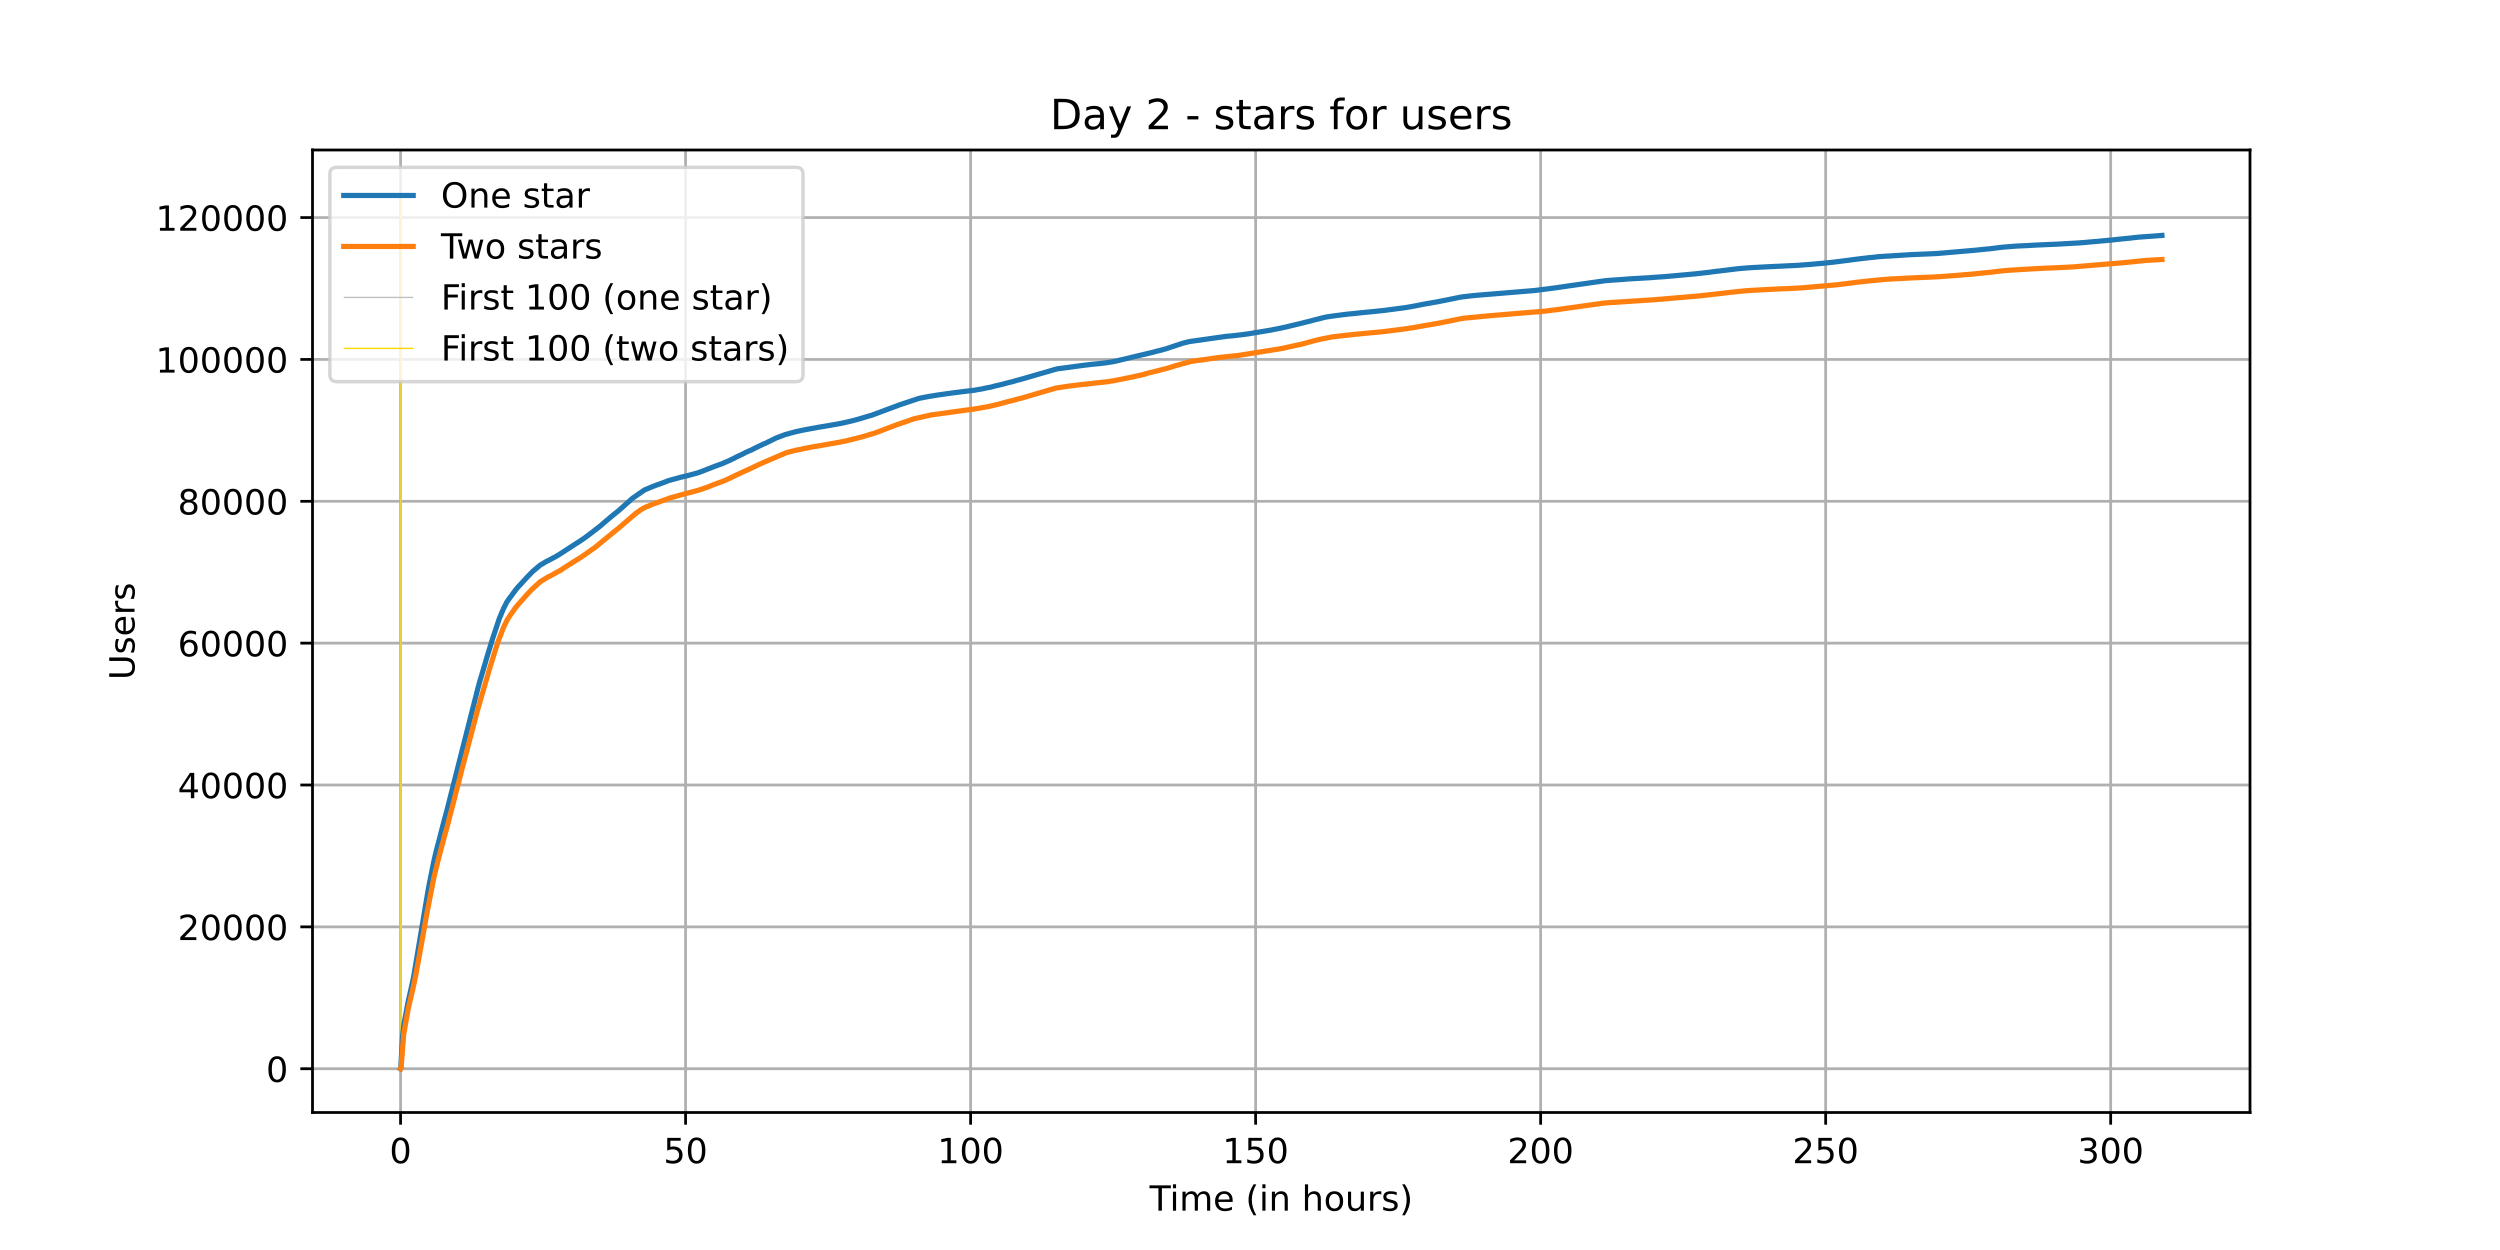 <?xml version="1.0" encoding="utf-8" standalone="no"?>
<!DOCTYPE svg PUBLIC "-//W3C//DTD SVG 1.1//EN"
  "http://www.w3.org/Graphics/SVG/1.1/DTD/svg11.dtd">
<!-- Created with matplotlib (https://matplotlib.org/) -->
<svg height="360pt" version="1.1" viewBox="0 0 720 360" width="720pt" xmlns="http://www.w3.org/2000/svg" xmlns:xlink="http://www.w3.org/1999/xlink">
 <defs>
  <style type="text/css">*{stroke-linecap:butt;stroke-linejoin:round;}</style>
 </defs>
 <g id="figure_1">
  <g id="patch_1">
   <path d="M 0 360 
L 720 360 
L 720 0 
L 0 0 
z
" style="fill:#ffffff;"/>
  </g>
  <g id="axes_1">
   <g id="patch_2">
    <path d="M 90 320.4 
L 648 320.4 
L 648 43.2 
L 90 43.2 
z
" style="fill:#ffffff;"/>
   </g>
   <g id="matplotlib.axis_1">
    <g id="xtick_1">
     <g id="line2d_1">
      <path clip-path="url(#pc61072c0bd)" d="M 115.364 320.4 
L 115.364 43.2 
" style="fill:none;stroke:#b0b0b0;stroke-linecap:square;stroke-width:0.8;"/>
     </g>
     <g id="line2d_2">
      <defs>
       <path d="M 0 0 
L 0 3.5 
" id="md05cdbd4e0" style="stroke:#000000;stroke-width:0.8;"/>
      </defs>
      <g>
       <use style="stroke:#000000;stroke-width:0.8;" x="115.364" xlink:href="#md05cdbd4e0" y="320.4"/>
      </g>
     </g>
     <g id="text_1">
      <!-- 0 -->
      <g transform="translate(112.182 334.998)scale(0.1 -0.1)">
       <defs>
        <path d="M 31.781 66.406 
Q 24.172 66.406 20.328 58.906 
Q 16.5 51.422 16.5 36.375 
Q 16.5 21.391 20.328 13.891 
Q 24.172 6.391 31.781 6.391 
Q 39.453 6.391 43.281 13.891 
Q 47.125 21.391 47.125 36.375 
Q 47.125 51.422 43.281 58.906 
Q 39.453 66.406 31.781 66.406 
z
M 31.781 74.219 
Q 44.047 74.219 50.516 64.516 
Q 56.984 54.828 56.984 36.375 
Q 56.984 17.969 50.516 8.266 
Q 44.047 -1.422 31.781 -1.422 
Q 19.531 -1.422 13.062 8.266 
Q 6.594 17.969 6.594 36.375 
Q 6.594 54.828 13.062 64.516 
Q 19.531 74.219 31.781 74.219 
z
" id="DejaVuSans-48"/>
       </defs>
       <use xlink:href="#DejaVuSans-48"/>
      </g>
     </g>
    </g>
    <g id="xtick_2">
     <g id="line2d_3">
      <path clip-path="url(#pc61072c0bd)" d="M 197.449 320.4 
L 197.449 43.2 
" style="fill:none;stroke:#b0b0b0;stroke-linecap:square;stroke-width:0.8;"/>
     </g>
     <g id="line2d_4">
      <g>
       <use style="stroke:#000000;stroke-width:0.8;" x="197.449" xlink:href="#md05cdbd4e0" y="320.4"/>
      </g>
     </g>
     <g id="text_2">
      <!-- 50 -->
      <g transform="translate(191.086 334.998)scale(0.1 -0.1)">
       <defs>
        <path d="M 10.797 72.906 
L 49.516 72.906 
L 49.516 64.594 
L 19.828 64.594 
L 19.828 46.734 
Q 21.969 47.469 24.109 47.828 
Q 26.266 48.188 28.422 48.188 
Q 40.625 48.188 47.75 41.5 
Q 54.891 34.812 54.891 23.391 
Q 54.891 11.625 47.562 5.094 
Q 40.234 -1.422 26.906 -1.422 
Q 22.312 -1.422 17.547 -0.641 
Q 12.797 0.141 7.719 1.703 
L 7.719 11.625 
Q 12.109 9.234 16.797 8.062 
Q 21.484 6.891 26.703 6.891 
Q 35.156 6.891 40.078 11.328 
Q 45.016 15.766 45.016 23.391 
Q 45.016 31 40.078 35.438 
Q 35.156 39.891 26.703 39.891 
Q 22.75 39.891 18.812 39.016 
Q 14.891 38.141 10.797 36.281 
z
" id="DejaVuSans-53"/>
       </defs>
       <use xlink:href="#DejaVuSans-53"/>
       <use x="63.623" xlink:href="#DejaVuSans-48"/>
      </g>
     </g>
    </g>
    <g id="xtick_3">
     <g id="line2d_5">
      <path clip-path="url(#pc61072c0bd)" d="M 279.534 320.4 
L 279.534 43.2 
" style="fill:none;stroke:#b0b0b0;stroke-linecap:square;stroke-width:0.8;"/>
     </g>
     <g id="line2d_6">
      <g>
       <use style="stroke:#000000;stroke-width:0.8;" x="279.534" xlink:href="#md05cdbd4e0" y="320.4"/>
      </g>
     </g>
     <g id="text_3">
      <!-- 100 -->
      <g transform="translate(269.99 334.998)scale(0.1 -0.1)">
       <defs>
        <path d="M 12.406 8.297 
L 28.516 8.297 
L 28.516 63.922 
L 10.984 60.406 
L 10.984 69.391 
L 28.422 72.906 
L 38.281 72.906 
L 38.281 8.297 
L 54.391 8.297 
L 54.391 0 
L 12.406 0 
z
" id="DejaVuSans-49"/>
       </defs>
       <use xlink:href="#DejaVuSans-49"/>
       <use x="63.623" xlink:href="#DejaVuSans-48"/>
       <use x="127.246" xlink:href="#DejaVuSans-48"/>
      </g>
     </g>
    </g>
    <g id="xtick_4">
     <g id="line2d_7">
      <path clip-path="url(#pc61072c0bd)" d="M 361.619 320.4 
L 361.619 43.2 
" style="fill:none;stroke:#b0b0b0;stroke-linecap:square;stroke-width:0.8;"/>
     </g>
     <g id="line2d_8">
      <g>
       <use style="stroke:#000000;stroke-width:0.8;" x="361.619" xlink:href="#md05cdbd4e0" y="320.4"/>
      </g>
     </g>
     <g id="text_4">
      <!-- 150 -->
      <g transform="translate(352.076 334.998)scale(0.1 -0.1)">
       <use xlink:href="#DejaVuSans-49"/>
       <use x="63.623" xlink:href="#DejaVuSans-53"/>
       <use x="127.246" xlink:href="#DejaVuSans-48"/>
      </g>
     </g>
    </g>
    <g id="xtick_5">
     <g id="line2d_9">
      <path clip-path="url(#pc61072c0bd)" d="M 443.705 320.4 
L 443.705 43.2 
" style="fill:none;stroke:#b0b0b0;stroke-linecap:square;stroke-width:0.8;"/>
     </g>
     <g id="line2d_10">
      <g>
       <use style="stroke:#000000;stroke-width:0.8;" x="443.705" xlink:href="#md05cdbd4e0" y="320.4"/>
      </g>
     </g>
     <g id="text_5">
      <!-- 200 -->
      <g transform="translate(434.161 334.998)scale(0.1 -0.1)">
       <defs>
        <path d="M 19.188 8.297 
L 53.609 8.297 
L 53.609 0 
L 7.328 0 
L 7.328 8.297 
Q 12.938 14.109 22.625 23.891 
Q 32.328 33.688 34.812 36.531 
Q 39.547 41.844 41.422 45.531 
Q 43.312 49.219 43.312 52.781 
Q 43.312 58.594 39.234 62.25 
Q 35.156 65.922 28.609 65.922 
Q 23.969 65.922 18.812 64.312 
Q 13.672 62.703 7.812 59.422 
L 7.812 69.391 
Q 13.766 71.781 18.938 73 
Q 24.125 74.219 28.422 74.219 
Q 39.75 74.219 46.484 68.547 
Q 53.219 62.891 53.219 53.422 
Q 53.219 48.922 51.531 44.891 
Q 49.859 40.875 45.406 35.406 
Q 44.188 33.984 37.641 27.219 
Q 31.109 20.453 19.188 8.297 
z
" id="DejaVuSans-50"/>
       </defs>
       <use xlink:href="#DejaVuSans-50"/>
       <use x="63.623" xlink:href="#DejaVuSans-48"/>
       <use x="127.246" xlink:href="#DejaVuSans-48"/>
      </g>
     </g>
    </g>
    <g id="xtick_6">
     <g id="line2d_11">
      <path clip-path="url(#pc61072c0bd)" d="M 525.79 320.4 
L 525.79 43.2 
" style="fill:none;stroke:#b0b0b0;stroke-linecap:square;stroke-width:0.8;"/>
     </g>
     <g id="line2d_12">
      <g>
       <use style="stroke:#000000;stroke-width:0.8;" x="525.79" xlink:href="#md05cdbd4e0" y="320.4"/>
      </g>
     </g>
     <g id="text_6">
      <!-- 250 -->
      <g transform="translate(516.246 334.998)scale(0.1 -0.1)">
       <use xlink:href="#DejaVuSans-50"/>
       <use x="63.623" xlink:href="#DejaVuSans-53"/>
       <use x="127.246" xlink:href="#DejaVuSans-48"/>
      </g>
     </g>
    </g>
    <g id="xtick_7">
     <g id="line2d_13">
      <path clip-path="url(#pc61072c0bd)" d="M 607.875 320.4 
L 607.875 43.2 
" style="fill:none;stroke:#b0b0b0;stroke-linecap:square;stroke-width:0.8;"/>
     </g>
     <g id="line2d_14">
      <g>
       <use style="stroke:#000000;stroke-width:0.8;" x="607.875" xlink:href="#md05cdbd4e0" y="320.4"/>
      </g>
     </g>
     <g id="text_7">
      <!-- 300 -->
      <g transform="translate(598.331 334.998)scale(0.1 -0.1)">
       <defs>
        <path d="M 40.578 39.312 
Q 47.656 37.797 51.625 33 
Q 55.609 28.219 55.609 21.188 
Q 55.609 10.406 48.188 4.484 
Q 40.766 -1.422 27.094 -1.422 
Q 22.516 -1.422 17.656 -0.516 
Q 12.797 0.391 7.625 2.203 
L 7.625 11.719 
Q 11.719 9.328 16.594 8.109 
Q 21.484 6.891 26.812 6.891 
Q 36.078 6.891 40.938 10.547 
Q 45.797 14.203 45.797 21.188 
Q 45.797 27.641 41.281 31.266 
Q 36.766 34.906 28.719 34.906 
L 20.219 34.906 
L 20.219 43.016 
L 29.109 43.016 
Q 36.375 43.016 40.234 45.922 
Q 44.094 48.828 44.094 54.297 
Q 44.094 59.906 40.109 62.906 
Q 36.141 65.922 28.719 65.922 
Q 24.656 65.922 20.016 65.031 
Q 15.375 64.156 9.812 62.312 
L 9.812 71.094 
Q 15.438 72.656 20.344 73.438 
Q 25.25 74.219 29.594 74.219 
Q 40.828 74.219 47.359 69.109 
Q 53.906 64.016 53.906 55.328 
Q 53.906 49.266 50.438 45.094 
Q 46.969 40.922 40.578 39.312 
z
" id="DejaVuSans-51"/>
       </defs>
       <use xlink:href="#DejaVuSans-51"/>
       <use x="63.623" xlink:href="#DejaVuSans-48"/>
       <use x="127.246" xlink:href="#DejaVuSans-48"/>
      </g>
     </g>
    </g>
    <g id="text_8">
     <!-- Time (in hours) -->
     <g transform="translate(331.072 348.677)scale(0.1 -0.1)">
      <defs>
       <path d="M -0.297 72.906 
L 61.375 72.906 
L 61.375 64.594 
L 35.5 64.594 
L 35.5 0 
L 25.594 0 
L 25.594 64.594 
L -0.297 64.594 
z
" id="DejaVuSans-84"/>
       <path d="M 9.422 54.688 
L 18.406 54.688 
L 18.406 0 
L 9.422 0 
z
M 9.422 75.984 
L 18.406 75.984 
L 18.406 64.594 
L 9.422 64.594 
z
" id="DejaVuSans-105"/>
       <path d="M 52 44.188 
Q 55.375 50.25 60.062 53.125 
Q 64.75 56 71.094 56 
Q 79.641 56 84.281 50.016 
Q 88.922 44.047 88.922 33.016 
L 88.922 0 
L 79.891 0 
L 79.891 32.719 
Q 79.891 40.578 77.094 44.375 
Q 74.312 48.188 68.609 48.188 
Q 61.625 48.188 57.562 43.547 
Q 53.516 38.922 53.516 30.906 
L 53.516 0 
L 44.484 0 
L 44.484 32.719 
Q 44.484 40.625 41.703 44.406 
Q 38.922 48.188 33.109 48.188 
Q 26.219 48.188 22.156 43.531 
Q 18.109 38.875 18.109 30.906 
L 18.109 0 
L 9.078 0 
L 9.078 54.688 
L 18.109 54.688 
L 18.109 46.188 
Q 21.188 51.219 25.484 53.609 
Q 29.781 56 35.688 56 
Q 41.656 56 45.828 52.969 
Q 50 49.953 52 44.188 
z
" id="DejaVuSans-109"/>
       <path d="M 56.203 29.594 
L 56.203 25.203 
L 14.891 25.203 
Q 15.484 15.922 20.484 11.062 
Q 25.484 6.203 34.422 6.203 
Q 39.594 6.203 44.453 7.469 
Q 49.312 8.734 54.109 11.281 
L 54.109 2.781 
Q 49.266 0.734 44.188 -0.344 
Q 39.109 -1.422 33.891 -1.422 
Q 20.797 -1.422 13.156 6.188 
Q 5.516 13.812 5.516 26.812 
Q 5.516 40.234 12.766 48.109 
Q 20.016 56 32.328 56 
Q 43.359 56 49.781 48.891 
Q 56.203 41.797 56.203 29.594 
z
M 47.219 32.234 
Q 47.125 39.594 43.094 43.984 
Q 39.062 48.391 32.422 48.391 
Q 24.906 48.391 20.391 44.141 
Q 15.875 39.891 15.188 32.172 
z
" id="DejaVuSans-101"/>
       <path id="DejaVuSans-32"/>
       <path d="M 31 75.875 
Q 24.469 64.656 21.281 53.656 
Q 18.109 42.672 18.109 31.391 
Q 18.109 20.125 21.312 9.062 
Q 24.516 -2 31 -13.188 
L 23.188 -13.188 
Q 15.875 -1.703 12.234 9.375 
Q 8.594 20.453 8.594 31.391 
Q 8.594 42.281 12.203 53.312 
Q 15.828 64.359 23.188 75.875 
z
" id="DejaVuSans-40"/>
       <path d="M 54.891 33.016 
L 54.891 0 
L 45.906 0 
L 45.906 32.719 
Q 45.906 40.484 42.875 44.328 
Q 39.844 48.188 33.797 48.188 
Q 26.516 48.188 22.312 43.547 
Q 18.109 38.922 18.109 30.906 
L 18.109 0 
L 9.078 0 
L 9.078 54.688 
L 18.109 54.688 
L 18.109 46.188 
Q 21.344 51.125 25.703 53.562 
Q 30.078 56 35.797 56 
Q 45.219 56 50.047 50.172 
Q 54.891 44.344 54.891 33.016 
z
" id="DejaVuSans-110"/>
       <path d="M 54.891 33.016 
L 54.891 0 
L 45.906 0 
L 45.906 32.719 
Q 45.906 40.484 42.875 44.328 
Q 39.844 48.188 33.797 48.188 
Q 26.516 48.188 22.312 43.547 
Q 18.109 38.922 18.109 30.906 
L 18.109 0 
L 9.078 0 
L 9.078 75.984 
L 18.109 75.984 
L 18.109 46.188 
Q 21.344 51.125 25.703 53.562 
Q 30.078 56 35.797 56 
Q 45.219 56 50.047 50.172 
Q 54.891 44.344 54.891 33.016 
z
" id="DejaVuSans-104"/>
       <path d="M 30.609 48.391 
Q 23.391 48.391 19.188 42.75 
Q 14.984 37.109 14.984 27.297 
Q 14.984 17.484 19.156 11.844 
Q 23.344 6.203 30.609 6.203 
Q 37.797 6.203 41.984 11.859 
Q 46.188 17.531 46.188 27.297 
Q 46.188 37.016 41.984 42.703 
Q 37.797 48.391 30.609 48.391 
z
M 30.609 56 
Q 42.328 56 49.016 48.375 
Q 55.719 40.766 55.719 27.297 
Q 55.719 13.875 49.016 6.219 
Q 42.328 -1.422 30.609 -1.422 
Q 18.844 -1.422 12.172 6.219 
Q 5.516 13.875 5.516 27.297 
Q 5.516 40.766 12.172 48.375 
Q 18.844 56 30.609 56 
z
" id="DejaVuSans-111"/>
       <path d="M 8.5 21.578 
L 8.5 54.688 
L 17.484 54.688 
L 17.484 21.922 
Q 17.484 14.156 20.5 10.266 
Q 23.531 6.391 29.594 6.391 
Q 36.859 6.391 41.078 11.031 
Q 45.312 15.672 45.312 23.688 
L 45.312 54.688 
L 54.297 54.688 
L 54.297 0 
L 45.312 0 
L 45.312 8.406 
Q 42.047 3.422 37.719 1 
Q 33.406 -1.422 27.688 -1.422 
Q 18.266 -1.422 13.375 4.438 
Q 8.5 10.297 8.5 21.578 
z
M 31.109 56 
z
" id="DejaVuSans-117"/>
       <path d="M 41.109 46.297 
Q 39.594 47.172 37.812 47.578 
Q 36.031 48 33.891 48 
Q 26.266 48 22.188 43.047 
Q 18.109 38.094 18.109 28.812 
L 18.109 0 
L 9.078 0 
L 9.078 54.688 
L 18.109 54.688 
L 18.109 46.188 
Q 20.953 51.172 25.484 53.578 
Q 30.031 56 36.531 56 
Q 37.453 56 38.578 55.875 
Q 39.703 55.766 41.062 55.516 
z
" id="DejaVuSans-114"/>
       <path d="M 44.281 53.078 
L 44.281 44.578 
Q 40.484 46.531 36.375 47.5 
Q 32.281 48.484 27.875 48.484 
Q 21.188 48.484 17.844 46.438 
Q 14.5 44.391 14.5 40.281 
Q 14.5 37.156 16.891 35.375 
Q 19.281 33.594 26.516 31.984 
L 29.594 31.297 
Q 39.156 29.25 43.188 25.516 
Q 47.219 21.781 47.219 15.094 
Q 47.219 7.469 41.188 3.016 
Q 35.156 -1.422 24.609 -1.422 
Q 20.219 -1.422 15.453 -0.562 
Q 10.688 0.297 5.422 2 
L 5.422 11.281 
Q 10.406 8.688 15.234 7.391 
Q 20.062 6.109 24.812 6.109 
Q 31.156 6.109 34.562 8.281 
Q 37.984 10.453 37.984 14.406 
Q 37.984 18.062 35.516 20.016 
Q 33.062 21.969 24.703 23.781 
L 21.578 24.516 
Q 13.234 26.266 9.516 29.906 
Q 5.812 33.547 5.812 39.891 
Q 5.812 47.609 11.281 51.797 
Q 16.75 56 26.812 56 
Q 31.781 56 36.172 55.266 
Q 40.578 54.547 44.281 53.078 
z
" id="DejaVuSans-115"/>
       <path d="M 8.016 75.875 
L 15.828 75.875 
Q 23.141 64.359 26.781 53.312 
Q 30.422 42.281 30.422 31.391 
Q 30.422 20.453 26.781 9.375 
Q 23.141 -1.703 15.828 -13.188 
L 8.016 -13.188 
Q 14.5 -2 17.703 9.062 
Q 20.906 20.125 20.906 31.391 
Q 20.906 42.672 17.703 53.656 
Q 14.5 64.656 8.016 75.875 
z
" id="DejaVuSans-41"/>
      </defs>
      <use xlink:href="#DejaVuSans-84"/>
      <use x="57.959" xlink:href="#DejaVuSans-105"/>
      <use x="85.742" xlink:href="#DejaVuSans-109"/>
      <use x="183.154" xlink:href="#DejaVuSans-101"/>
      <use x="244.678" xlink:href="#DejaVuSans-32"/>
      <use x="276.465" xlink:href="#DejaVuSans-40"/>
      <use x="315.479" xlink:href="#DejaVuSans-105"/>
      <use x="343.262" xlink:href="#DejaVuSans-110"/>
      <use x="406.641" xlink:href="#DejaVuSans-32"/>
      <use x="438.428" xlink:href="#DejaVuSans-104"/>
      <use x="501.807" xlink:href="#DejaVuSans-111"/>
      <use x="562.988" xlink:href="#DejaVuSans-117"/>
      <use x="626.367" xlink:href="#DejaVuSans-114"/>
      <use x="667.48" xlink:href="#DejaVuSans-115"/>
      <use x="719.58" xlink:href="#DejaVuSans-41"/>
     </g>
    </g>
   </g>
   <g id="matplotlib.axis_2">
    <g id="ytick_1">
     <g id="line2d_15">
      <path clip-path="url(#pc61072c0bd)" d="M 90 307.8 
L 648 307.8 
" style="fill:none;stroke:#b0b0b0;stroke-linecap:square;stroke-width:0.8;"/>
     </g>
     <g id="line2d_16">
      <defs>
       <path d="M 0 0 
L -3.5 0 
" id="m586364b6c2" style="stroke:#000000;stroke-width:0.8;"/>
      </defs>
      <g>
       <use style="stroke:#000000;stroke-width:0.8;" x="90" xlink:href="#m586364b6c2" y="307.8"/>
      </g>
     </g>
     <g id="text_9">
      <!-- 0 -->
      <g transform="translate(76.638 311.599)scale(0.1 -0.1)">
       <use xlink:href="#DejaVuSans-48"/>
      </g>
     </g>
    </g>
    <g id="ytick_2">
     <g id="line2d_17">
      <path clip-path="url(#pc61072c0bd)" d="M 90 266.943 
L 648 266.943 
" style="fill:none;stroke:#b0b0b0;stroke-linecap:square;stroke-width:0.8;"/>
     </g>
     <g id="line2d_18">
      <g>
       <use style="stroke:#000000;stroke-width:0.8;" x="90" xlink:href="#m586364b6c2" y="266.943"/>
      </g>
     </g>
     <g id="text_10">
      <!-- 20000 -->
      <g transform="translate(51.188 270.742)scale(0.1 -0.1)">
       <use xlink:href="#DejaVuSans-50"/>
       <use x="63.623" xlink:href="#DejaVuSans-48"/>
       <use x="127.246" xlink:href="#DejaVuSans-48"/>
       <use x="190.869" xlink:href="#DejaVuSans-48"/>
       <use x="254.492" xlink:href="#DejaVuSans-48"/>
      </g>
     </g>
    </g>
    <g id="ytick_3">
     <g id="line2d_19">
      <path clip-path="url(#pc61072c0bd)" d="M 90 226.086 
L 648 226.086 
" style="fill:none;stroke:#b0b0b0;stroke-linecap:square;stroke-width:0.8;"/>
     </g>
     <g id="line2d_20">
      <g>
       <use style="stroke:#000000;stroke-width:0.8;" x="90" xlink:href="#m586364b6c2" y="226.086"/>
      </g>
     </g>
     <g id="text_11">
      <!-- 40000 -->
      <g transform="translate(51.188 229.885)scale(0.1 -0.1)">
       <defs>
        <path d="M 37.797 64.312 
L 12.891 25.391 
L 37.797 25.391 
z
M 35.203 72.906 
L 47.609 72.906 
L 47.609 25.391 
L 58.016 25.391 
L 58.016 17.188 
L 47.609 17.188 
L 47.609 0 
L 37.797 0 
L 37.797 17.188 
L 4.891 17.188 
L 4.891 26.703 
z
" id="DejaVuSans-52"/>
       </defs>
       <use xlink:href="#DejaVuSans-52"/>
       <use x="63.623" xlink:href="#DejaVuSans-48"/>
       <use x="127.246" xlink:href="#DejaVuSans-48"/>
       <use x="190.869" xlink:href="#DejaVuSans-48"/>
       <use x="254.492" xlink:href="#DejaVuSans-48"/>
      </g>
     </g>
    </g>
    <g id="ytick_4">
     <g id="line2d_21">
      <path clip-path="url(#pc61072c0bd)" d="M 90 185.229 
L 648 185.229 
" style="fill:none;stroke:#b0b0b0;stroke-linecap:square;stroke-width:0.8;"/>
     </g>
     <g id="line2d_22">
      <g>
       <use style="stroke:#000000;stroke-width:0.8;" x="90" xlink:href="#m586364b6c2" y="185.229"/>
      </g>
     </g>
     <g id="text_12">
      <!-- 60000 -->
      <g transform="translate(51.188 189.028)scale(0.1 -0.1)">
       <defs>
        <path d="M 33.016 40.375 
Q 26.375 40.375 22.484 35.828 
Q 18.609 31.297 18.609 23.391 
Q 18.609 15.531 22.484 10.953 
Q 26.375 6.391 33.016 6.391 
Q 39.656 6.391 43.531 10.953 
Q 47.406 15.531 47.406 23.391 
Q 47.406 31.297 43.531 35.828 
Q 39.656 40.375 33.016 40.375 
z
M 52.594 71.297 
L 52.594 62.312 
Q 48.875 64.062 45.094 64.984 
Q 41.312 65.922 37.594 65.922 
Q 27.828 65.922 22.672 59.328 
Q 17.531 52.734 16.797 39.406 
Q 19.672 43.656 24.016 45.922 
Q 28.375 48.188 33.594 48.188 
Q 44.578 48.188 50.953 41.516 
Q 57.328 34.859 57.328 23.391 
Q 57.328 12.156 50.688 5.359 
Q 44.047 -1.422 33.016 -1.422 
Q 20.359 -1.422 13.672 8.266 
Q 6.984 17.969 6.984 36.375 
Q 6.984 53.656 15.188 63.938 
Q 23.391 74.219 37.203 74.219 
Q 40.922 74.219 44.703 73.484 
Q 48.484 72.75 52.594 71.297 
z
" id="DejaVuSans-54"/>
       </defs>
       <use xlink:href="#DejaVuSans-54"/>
       <use x="63.623" xlink:href="#DejaVuSans-48"/>
       <use x="127.246" xlink:href="#DejaVuSans-48"/>
       <use x="190.869" xlink:href="#DejaVuSans-48"/>
       <use x="254.492" xlink:href="#DejaVuSans-48"/>
      </g>
     </g>
    </g>
    <g id="ytick_5">
     <g id="line2d_23">
      <path clip-path="url(#pc61072c0bd)" d="M 90 144.372 
L 648 144.372 
" style="fill:none;stroke:#b0b0b0;stroke-linecap:square;stroke-width:0.8;"/>
     </g>
     <g id="line2d_24">
      <g>
       <use style="stroke:#000000;stroke-width:0.8;" x="90" xlink:href="#m586364b6c2" y="144.372"/>
      </g>
     </g>
     <g id="text_13">
      <!-- 80000 -->
      <g transform="translate(51.188 148.171)scale(0.1 -0.1)">
       <defs>
        <path d="M 31.781 34.625 
Q 24.75 34.625 20.719 30.859 
Q 16.703 27.094 16.703 20.516 
Q 16.703 13.922 20.719 10.156 
Q 24.75 6.391 31.781 6.391 
Q 38.812 6.391 42.859 10.172 
Q 46.922 13.969 46.922 20.516 
Q 46.922 27.094 42.891 30.859 
Q 38.875 34.625 31.781 34.625 
z
M 21.922 38.812 
Q 15.578 40.375 12.031 44.719 
Q 8.5 49.078 8.5 55.328 
Q 8.5 64.062 14.719 69.141 
Q 20.953 74.219 31.781 74.219 
Q 42.672 74.219 48.875 69.141 
Q 55.078 64.062 55.078 55.328 
Q 55.078 49.078 51.531 44.719 
Q 48 40.375 41.703 38.812 
Q 48.828 37.156 52.797 32.312 
Q 56.781 27.484 56.781 20.516 
Q 56.781 9.906 50.312 4.234 
Q 43.844 -1.422 31.781 -1.422 
Q 19.734 -1.422 13.25 4.234 
Q 6.781 9.906 6.781 20.516 
Q 6.781 27.484 10.781 32.312 
Q 14.797 37.156 21.922 38.812 
z
M 18.312 54.391 
Q 18.312 48.734 21.844 45.562 
Q 25.391 42.391 31.781 42.391 
Q 38.141 42.391 41.719 45.562 
Q 45.312 48.734 45.312 54.391 
Q 45.312 60.062 41.719 63.234 
Q 38.141 66.406 31.781 66.406 
Q 25.391 66.406 21.844 63.234 
Q 18.312 60.062 18.312 54.391 
z
" id="DejaVuSans-56"/>
       </defs>
       <use xlink:href="#DejaVuSans-56"/>
       <use x="63.623" xlink:href="#DejaVuSans-48"/>
       <use x="127.246" xlink:href="#DejaVuSans-48"/>
       <use x="190.869" xlink:href="#DejaVuSans-48"/>
       <use x="254.492" xlink:href="#DejaVuSans-48"/>
      </g>
     </g>
    </g>
    <g id="ytick_6">
     <g id="line2d_25">
      <path clip-path="url(#pc61072c0bd)" d="M 90 103.515 
L 648 103.515 
" style="fill:none;stroke:#b0b0b0;stroke-linecap:square;stroke-width:0.8;"/>
     </g>
     <g id="line2d_26">
      <g>
       <use style="stroke:#000000;stroke-width:0.8;" x="90" xlink:href="#m586364b6c2" y="103.515"/>
      </g>
     </g>
     <g id="text_14">
      <!-- 100000 -->
      <g transform="translate(44.825 107.314)scale(0.1 -0.1)">
       <use xlink:href="#DejaVuSans-49"/>
       <use x="63.623" xlink:href="#DejaVuSans-48"/>
       <use x="127.246" xlink:href="#DejaVuSans-48"/>
       <use x="190.869" xlink:href="#DejaVuSans-48"/>
       <use x="254.492" xlink:href="#DejaVuSans-48"/>
       <use x="318.115" xlink:href="#DejaVuSans-48"/>
      </g>
     </g>
    </g>
    <g id="ytick_7">
     <g id="line2d_27">
      <path clip-path="url(#pc61072c0bd)" d="M 90 62.658 
L 648 62.658 
" style="fill:none;stroke:#b0b0b0;stroke-linecap:square;stroke-width:0.8;"/>
     </g>
     <g id="line2d_28">
      <g>
       <use style="stroke:#000000;stroke-width:0.8;" x="90" xlink:href="#m586364b6c2" y="62.658"/>
      </g>
     </g>
     <g id="text_15">
      <!-- 120000 -->
      <g transform="translate(44.825 66.457)scale(0.1 -0.1)">
       <use xlink:href="#DejaVuSans-49"/>
       <use x="63.623" xlink:href="#DejaVuSans-50"/>
       <use x="127.246" xlink:href="#DejaVuSans-48"/>
       <use x="190.869" xlink:href="#DejaVuSans-48"/>
       <use x="254.492" xlink:href="#DejaVuSans-48"/>
       <use x="318.115" xlink:href="#DejaVuSans-48"/>
      </g>
     </g>
    </g>
    <g id="text_16">
     <!-- Users -->
     <g transform="translate(38.745 195.801)rotate(-90)scale(0.1 -0.1)">
      <defs>
       <path d="M 8.688 72.906 
L 18.609 72.906 
L 18.609 28.609 
Q 18.609 16.891 22.844 11.734 
Q 27.094 6.594 36.625 6.594 
Q 46.094 6.594 50.344 11.734 
Q 54.594 16.891 54.594 28.609 
L 54.594 72.906 
L 64.5 72.906 
L 64.5 27.391 
Q 64.5 13.141 57.438 5.859 
Q 50.391 -1.422 36.625 -1.422 
Q 22.797 -1.422 15.734 5.859 
Q 8.688 13.141 8.688 27.391 
z
" id="DejaVuSans-85"/>
      </defs>
      <use xlink:href="#DejaVuSans-85"/>
      <use x="73.193" xlink:href="#DejaVuSans-115"/>
      <use x="125.293" xlink:href="#DejaVuSans-101"/>
      <use x="186.816" xlink:href="#DejaVuSans-114"/>
      <use x="227.93" xlink:href="#DejaVuSans-115"/>
     </g>
    </g>
   </g>
   <g id="LineCollection_1">
    <path clip-path="url(#pc61072c0bd)" d="M 115.437 307.8 
L 115.437 55.8 
" style="fill:none;stroke:#c0c0c0;stroke-width:0.4;"/>
   </g>
   <g id="LineCollection_2">
    <path clip-path="url(#pc61072c0bd)" d="M 115.491 307.8 
L 115.491 55.8 
" style="fill:none;stroke:#ffd700;stroke-width:0.4;"/>
   </g>
   <g id="line2d_29">
    <path clip-path="url(#pc61072c0bd)" d="M 115.364 307.8 
L 115.422 307.69 
L 115.518 305.921 
L 115.925 298.671 
L 116.304 295.23 
L 117.44 289.01 
L 119.092 281.56 
L 123.261 256.602 
L 123.721 254.138 
L 123.721 254.138 
L 124.779 248.866 
L 125.131 247.256 
L 125.728 244.705 
L 126.433 242.11 
L 127.355 238.488 
L 127.971 236.163 
L 128.621 233.757 
L 128.81 233.044 
L 129.389 230.744 
L 137.635 198.236 
L 138.095 196.522 
L 138.664 194.622 
L 138.664 194.622 
L 139.83 190.677 
L 140.152 189.544 
L 140.938 186.963 
L 140.969 186.886 
L 141.756 184.298 
L 143.791 178.177 
L 144.674 176.059 
L 145.038 175.225 
L 145.907 173.491 
L 146.205 173.027 
L 148.734 169.593 
L 149.135 169.154 
L 149.303 168.95 
L 150.25 167.942 
L 150.63 167.511 
L 151.713 166.333 
L 153.041 164.964 
L 153.393 164.594 
L 155.563 162.76 
L 156.233 162.38 
L 156.837 162.012 
L 157.244 161.763 
L 157.56 161.599 
L 158.237 161.275 
L 158.508 161.115 
L 159.536 160.566 
L 159.997 160.329 
L 160.728 159.906 
L 166.008 156.486 
L 166.74 156.041 
L 167.228 155.696 
L 167.553 155.481 
L 168.041 155.144 
L 168.258 155.009 
L 168.823 154.58 
L 168.991 154.476 
L 172.722 151.616 
L 173.047 151.344 
L 173.371 151.062 
L 173.873 150.617 
L 175.835 148.962 
L 176.16 148.674 
L 177.73 147.416 
L 178.109 147.122 
L 179.76 145.645 
L 180.221 145.236 
L 180.221 145.236 
L 180.764 144.744 
L 181.143 144.437 
L 181.523 144.055 
L 182.174 143.49 
L 185.62 141.106 
L 186.434 140.777 
L 186.826 140.605 
L 187.926 140.133 
L 188.667 139.864 
L 188.938 139.749 
L 190.616 139.151 
L 191.212 138.938 
L 191.483 138.83 
L 192.538 138.417 
L 195.521 137.594 
L 196.09 137.437 
L 196.605 137.316 
L 197.411 137.126 
L 197.799 137.042 
L 200.226 136.387 
L 200.863 136.211 
L 201.498 135.994 
L 202.49 135.618 
L 205.937 134.268 
L 206.479 134.074 
L 206.885 133.917 
L 207.318 133.774 
L 207.318 133.774 
L 208.077 133.492 
L 209.189 133.004 
L 210.355 132.497 
L 210.816 132.248 
L 211.297 132.041 
L 211.568 131.903 
L 211.901 131.7 
L 213.501 130.951 
L 214.016 130.71 
L 214.586 130.387 
L 215.493 129.968 
L 215.888 129.807 
L 216.305 129.643 
L 217.136 129.216 
L 217.516 129.02 
L 217.733 128.912 
L 220.093 127.792 
L 220.418 127.682 
L 220.638 127.58 
L 221.098 127.333 
L 221.45 127.173 
L 222.371 126.72 
L 222.968 126.43 
L 223.376 126.209 
L 226.224 125.12 
L 227.029 124.93 
L 227.228 124.863 
L 227.895 124.673 
L 228.91 124.407 
L 229.317 124.297 
L 231.335 123.874 
L 231.785 123.772 
L 235.158 123.165 
L 235.682 123.055 
L 237.201 122.808 
L 237.892 122.697 
L 241.953 121.982 
L 242.521 121.874 
L 245.093 121.274 
L 245.472 121.182 
L 246.095 121.024 
L 247.234 120.708 
L 248.102 120.456 
L 250.434 119.754 
L 251.139 119.568 
L 251.888 119.276 
L 258.899 116.661 
L 259.576 116.428 
L 264.016 114.953 
L 264.349 114.851 
L 264.864 114.69 
L 266.247 114.42 
L 267.874 114.118 
L 268.619 114.009 
L 269.691 113.823 
L 272.918 113.358 
L 273.686 113.249 
L 278.249 112.667 
L 280.77 112.369 
L 281.177 112.277 
L 282.451 112.073 
L 282.912 111.987 
L 284.349 111.672 
L 285.407 111.482 
L 286.247 111.245 
L 288.065 110.816 
L 288.77 110.653 
L 290.017 110.304 
L 290.668 110.146 
L 291.481 109.954 
L 291.969 109.809 
L 293.135 109.478 
L 293.732 109.329 
L 294.979 108.97 
L 295.819 108.731 
L 296.633 108.481 
L 304.387 106.242 
L 312.007 105.217 
L 314.583 104.91 
L 316.589 104.722 
L 318.84 104.449 
L 319.708 104.304 
L 320.955 104.099 
L 322.148 103.807 
L 332.427 101.354 
L 333.213 101.117 
L 333.972 100.951 
L 335.139 100.631 
L 335.736 100.477 
L 336.794 100.128 
L 337.825 99.779 
L 340.049 99.047 
L 340.537 98.864 
L 342.544 98.369 
L 353.283 96.849 
L 354.612 96.743 
L 355.588 96.637 
L 358.145 96.335 
L 359.477 96.149 
L 366.23 95.033 
L 366.773 94.909 
L 367.694 94.735 
L 368.4 94.588 
L 370.299 94.194 
L 370.597 94.118 
L 377.405 92.455 
L 378.571 92.13 
L 379.005 92.022 
L 381.555 91.377 
L 382.179 91.268 
L 383.806 91.017 
L 388.309 90.443 
L 389.584 90.333 
L 392.296 90.038 
L 393.461 89.93 
L 395.604 89.722 
L 398.83 89.377 
L 399.318 89.311 
L 401.325 89.048 
L 402.491 88.892 
L 404.524 88.627 
L 406.425 88.314 
L 407.375 88.132 
L 408.487 87.914 
L 409.056 87.808 
L 409.789 87.65 
L 414.372 86.848 
L 415.104 86.688 
L 415.701 86.58 
L 420.909 85.526 
L 424.192 85.148 
L 425.358 85.038 
L 441.513 83.706 
L 442.055 83.657 
L 444.116 83.397 
L 444.577 83.336 
L 445.417 83.23 
L 448.134 82.874 
L 449.68 82.647 
L 451.118 82.433 
L 462.38 80.831 
L 463.79 80.723 
L 465.228 80.615 
L 466.965 80.504 
L 467.697 80.449 
L 468.918 80.339 
L 474.992 79.988 
L 476.375 79.879 
L 477.786 79.779 
L 479.385 79.669 
L 481.147 79.514 
L 488.042 78.889 
L 490.834 78.58 
L 491.838 78.47 
L 493.709 78.221 
L 494.414 78.123 
L 495.472 78.016 
L 496.15 77.926 
L 500.273 77.42 
L 501.439 77.312 
L 503.23 77.156 
L 504.966 77.046 
L 509.739 76.795 
L 512.098 76.684 
L 515.948 76.507 
L 518.066 76.396 
L 519.639 76.27 
L 521.184 76.161 
L 523.164 75.975 
L 524.547 75.867 
L 526.96 75.612 
L 528.018 75.504 
L 532.98 74.874 
L 534.851 74.625 
L 538.322 74.21 
L 539.515 74.104 
L 540.626 73.967 
L 541.928 73.857 
L 549.523 73.391 
L 551.502 73.281 
L 552.451 73.248 
L 555.651 73.115 
L 557.874 73.009 
L 558.634 72.948 
L 569.182 72.037 
L 571.704 71.771 
L 572.979 71.661 
L 575.013 71.397 
L 575.989 71.283 
L 576.911 71.173 
L 578.375 71.06 
L 579.677 70.95 
L 581.06 70.852 
L 583.446 70.744 
L 584.557 70.689 
L 586.455 70.578 
L 590.035 70.421 
L 592.611 70.311 
L 598.902 69.951 
L 600.285 69.841 
L 607.855 69.156 
L 608.695 69.075 
L 609.59 68.964 
L 613.794 68.54 
L 614.445 68.454 
L 615.53 68.343 
L 615.937 68.3 
L 622.636 67.8 
L 622.636 67.8 
" style="fill:none;stroke:#1f77b4;stroke-linecap:square;stroke-width:1.5;"/>
   </g>
   <g id="line2d_30">
    <path clip-path="url(#pc61072c0bd)" d="M 115.364 307.8 
L 115.464 307.696 
L 115.546 307.04 
L 116.263 297.943 
L 117.63 290.168 
L 118.894 284.869 
L 119.363 282.697 
L 119.871 280.101 
L 121.474 271.319 
L 122.882 263.388 
L 124.942 252.829 
L 126.162 247.775 
L 126.699 245.746 
L 127.213 243.791 
L 127.592 242.372 
L 128.223 240.028 
L 128.684 238.445 
L 129.714 234.439 
L 130.868 230.031 
L 131.517 227.451 
L 132.14 225.116 
L 132.941 221.925 
L 133.023 221.616 
L 137.067 206.301 
L 137.31 205.323 
L 138.637 200.712 
L 138.637 200.712 
L 140.888 192.984 
L 141.403 191.282 
L 143.221 185.439 
L 143.546 184.512 
L 144.998 180.733 
L 146.097 178.467 
L 146.975 177.121 
L 148.491 174.99 
L 148.999 174.386 
L 149.352 173.957 
L 149.573 173.726 
L 150.166 173.058 
L 151.442 171.599 
L 151.713 171.299 
L 151.956 171.029 
L 152.255 170.731 
L 153.068 169.842 
L 155.53 167.587 
L 155.671 167.481 
L 156.268 167.131 
L 157.695 166.249 
L 158.02 166.071 
L 158.481 165.865 
L 160.728 164.629 
L 161.052 164.459 
L 161.832 164.002 
L 162.054 163.808 
L 166.197 161.177 
L 166.197 161.177 
L 166.577 160.98 
L 167.038 160.674 
L 167.743 160.196 
L 168.177 159.9 
L 170.015 158.615 
L 170.238 158.435 
L 170.564 158.219 
L 171.106 157.871 
L 174.942 154.731 
L 175.364 154.362 
L 175.673 154.123 
L 176.024 153.845 
L 176.457 153.477 
L 176.782 153.226 
L 177.317 152.78 
L 177.54 152.605 
L 177.941 152.274 
L 178.082 152.182 
L 180.899 149.753 
L 181.984 148.823 
L 183.036 147.921 
L 183.178 147.812 
L 184.362 146.962 
L 184.66 146.754 
L 185.267 146.401 
L 185.797 146.113 
L 186.19 145.937 
L 186.771 145.747 
L 187.193 145.541 
L 187.6 145.357 
L 188.233 145.112 
L 189.208 144.777 
L 191.401 143.982 
L 192.457 143.606 
L 193.107 143.373 
L 193.107 143.373 
L 197.6 142.123 
L 198.043 142.015 
L 201.107 141.2 
L 201.336 141.12 
L 203.873 140.262 
L 204.097 140.16 
L 205.532 139.582 
L 205.937 139.437 
L 206.884 139.087 
L 206.993 139.05 
L 208.674 138.423 
L 209.352 138.109 
L 209.867 137.872 
L 210.274 137.686 
L 210.626 137.514 
L 212.19 136.746 
L 212.769 136.503 
L 213.382 136.203 
L 213.734 136.025 
L 215.141 135.404 
L 215.655 135.179 
L 218.174 133.972 
L 218.553 133.782 
L 219.446 133.408 
L 219.961 133.165 
L 226.495 130.358 
L 228.992 129.715 
L 229.52 129.604 
L 230.197 129.494 
L 230.863 129.343 
L 231.812 129.118 
L 232.49 129.01 
L 232.951 128.904 
L 233.527 128.799 
L 233.865 128.728 
L 235.239 128.513 
L 237.797 128.054 
L 242.034 127.31 
L 243.496 126.998 
L 244.281 126.824 
L 244.687 126.714 
L 245.987 126.403 
L 245.987 126.403 
L 246.638 126.254 
L 246.963 126.146 
L 247.424 126.04 
L 247.939 125.897 
L 249.051 125.594 
L 250.868 125.03 
L 251.573 124.845 
L 252.088 124.665 
L 253.064 124.309 
L 253.485 124.146 
L 255.299 123.453 
L 255.651 123.321 
L 256.03 123.171 
L 256.427 123.026 
L 258.217 122.346 
L 258.542 122.236 
L 258.927 122.103 
L 259.572 121.872 
L 259.739 121.797 
L 260.307 121.637 
L 261.931 121.071 
L 261.931 121.071 
L 262.419 120.896 
L 262.826 120.745 
L 263.477 120.55 
L 268.077 119.519 
L 278.602 118.056 
L 279.659 117.948 
L 284.566 117.106 
L 285.298 116.947 
L 286.058 116.785 
L 286.708 116.608 
L 287.929 116.314 
L 290.18 115.693 
L 290.559 115.586 
L 291.291 115.425 
L 292.186 115.2 
L 292.918 114.984 
L 293.379 114.855 
L 294.084 114.692 
L 304.171 111.744 
L 305.771 111.511 
L 307.371 111.266 
L 309.377 111.006 
L 309.865 110.933 
L 313.335 110.561 
L 314.502 110.412 
L 318.026 110.038 
L 318.975 109.934 
L 319.545 109.832 
L 319.952 109.762 
L 320.738 109.654 
L 324.913 108.816 
L 325.863 108.637 
L 327.49 108.255 
L 329.255 107.881 
L 330.637 107.454 
L 332.508 107 
L 336.441 105.993 
L 338.53 105.319 
L 343.114 104.063 
L 351.412 102.915 
L 355.182 102.52 
L 355.724 102.471 
L 356.839 102.334 
L 368.372 100.504 
L 368.725 100.441 
L 369.702 100.261 
L 371.004 99.954 
L 371.628 99.836 
L 372.929 99.527 
L 374.15 99.276 
L 374.855 99.117 
L 375.914 98.839 
L 376.7 98.616 
L 377.025 98.522 
L 379.955 97.762 
L 383.671 97.027 
L 386.248 96.721 
L 386.872 96.647 
L 390.37 96.271 
L 392.458 96.071 
L 397.854 95.562 
L 398.396 95.513 
L 403.142 94.915 
L 404.009 94.806 
L 404.498 94.739 
L 405.909 94.529 
L 407.213 94.326 
L 408.162 94.153 
L 410.385 93.758 
L 410.954 93.652 
L 411.416 93.593 
L 412.446 93.407 
L 413.341 93.25 
L 414.399 93.06 
L 417.112 92.537 
L 418.386 92.263 
L 418.956 92.157 
L 419.77 91.965 
L 420.692 91.791 
L 421.18 91.718 
L 421.94 91.607 
L 427.148 91.111 
L 428.042 91.023 
L 429.209 90.913 
L 430.836 90.782 
L 445.255 89.579 
L 445.747 89.513 
L 446.994 89.34 
L 447.971 89.229 
L 448.975 89.109 
L 449.762 88.999 
L 450.575 88.87 
L 461.973 87.277 
L 463.411 87.166 
L 473.392 86.519 
L 475.182 86.408 
L 476.511 86.318 
L 488.991 85.26 
L 489.94 85.16 
L 492.895 84.829 
L 496.123 84.459 
L 497.072 84.349 
L 498.185 84.208 
L 502.009 83.81 
L 502.823 83.74 
L 504.206 83.64 
L 506.268 83.532 
L 506.729 83.501 
L 508.736 83.393 
L 509.82 83.338 
L 512.098 83.228 
L 513.101 83.187 
L 515.704 83.078 
L 516.897 83.011 
L 518.961 82.901 
L 528.831 82.041 
L 533.061 81.52 
L 535.04 81.262 
L 536.016 81.154 
L 536.938 81.046 
L 537.535 80.978 
L 542.443 80.504 
L 543.256 80.433 
L 545.1 80.323 
L 546.212 80.268 
L 550.851 80.026 
L 553.454 79.916 
L 556.816 79.775 
L 558.715 79.667 
L 560.152 79.561 
L 561.616 79.454 
L 562.376 79.395 
L 563.975 79.287 
L 565.929 79.107 
L 567.42 78.997 
L 571.569 78.572 
L 573.467 78.392 
L 574.28 78.286 
L 575.473 78.125 
L 576.613 78.014 
L 578.511 77.837 
L 585.236 77.436 
L 587.35 77.326 
L 588.544 77.256 
L 591.418 77.146 
L 595.512 76.95 
L 597.384 76.84 
L 612.031 75.62 
L 613.007 75.512 
L 617.211 75.089 
L 617.808 75.021 
L 622.636 74.738 
L 622.636 74.738 
" style="fill:none;stroke:#ff7f0e;stroke-linecap:square;stroke-width:1.5;"/>
   </g>
   <g id="patch_3">
    <path d="M 90 320.4 
L 90 43.2 
" style="fill:none;stroke:#000000;stroke-linecap:square;stroke-linejoin:miter;stroke-width:0.8;"/>
   </g>
   <g id="patch_4">
    <path d="M 648 320.4 
L 648 43.2 
" style="fill:none;stroke:#000000;stroke-linecap:square;stroke-linejoin:miter;stroke-width:0.8;"/>
   </g>
   <g id="patch_5">
    <path d="M 90 320.4 
L 648 320.4 
" style="fill:none;stroke:#000000;stroke-linecap:square;stroke-linejoin:miter;stroke-width:0.8;"/>
   </g>
   <g id="patch_6">
    <path d="M 90 43.2 
L 648 43.2 
" style="fill:none;stroke:#000000;stroke-linecap:square;stroke-linejoin:miter;stroke-width:0.8;"/>
   </g>
   <g id="text_17">
    <!-- Day 2 - stars for users -->
    <g transform="translate(302.426 37.2)scale(0.12 -0.12)">
     <defs>
      <path d="M 19.672 64.797 
L 19.672 8.109 
L 31.594 8.109 
Q 46.688 8.109 53.688 14.938 
Q 60.688 21.781 60.688 36.531 
Q 60.688 51.172 53.688 57.984 
Q 46.688 64.797 31.594 64.797 
z
M 9.812 72.906 
L 30.078 72.906 
Q 51.266 72.906 61.172 64.094 
Q 71.094 55.281 71.094 36.531 
Q 71.094 17.672 61.125 8.828 
Q 51.172 0 30.078 0 
L 9.812 0 
z
" id="DejaVuSans-68"/>
      <path d="M 34.281 27.484 
Q 23.391 27.484 19.188 25 
Q 14.984 22.516 14.984 16.5 
Q 14.984 11.719 18.141 8.906 
Q 21.297 6.109 26.703 6.109 
Q 34.188 6.109 38.703 11.406 
Q 43.219 16.703 43.219 25.484 
L 43.219 27.484 
z
M 52.203 31.203 
L 52.203 0 
L 43.219 0 
L 43.219 8.297 
Q 40.141 3.328 35.547 0.953 
Q 30.953 -1.422 24.312 -1.422 
Q 15.922 -1.422 10.953 3.297 
Q 6 8.016 6 15.922 
Q 6 25.141 12.172 29.828 
Q 18.359 34.516 30.609 34.516 
L 43.219 34.516 
L 43.219 35.406 
Q 43.219 41.609 39.141 45 
Q 35.062 48.391 27.688 48.391 
Q 23 48.391 18.547 47.266 
Q 14.109 46.141 10.016 43.891 
L 10.016 52.203 
Q 14.938 54.109 19.578 55.047 
Q 24.219 56 28.609 56 
Q 40.484 56 46.344 49.844 
Q 52.203 43.703 52.203 31.203 
z
" id="DejaVuSans-97"/>
      <path d="M 32.172 -5.078 
Q 28.375 -14.844 24.75 -17.812 
Q 21.141 -20.797 15.094 -20.797 
L 7.906 -20.797 
L 7.906 -13.281 
L 13.188 -13.281 
Q 16.891 -13.281 18.938 -11.516 
Q 21 -9.766 23.484 -3.219 
L 25.094 0.875 
L 2.984 54.688 
L 12.5 54.688 
L 29.594 11.922 
L 46.688 54.688 
L 56.203 54.688 
z
" id="DejaVuSans-121"/>
      <path d="M 4.891 31.391 
L 31.203 31.391 
L 31.203 23.391 
L 4.891 23.391 
z
" id="DejaVuSans-45"/>
      <path d="M 18.312 70.219 
L 18.312 54.688 
L 36.812 54.688 
L 36.812 47.703 
L 18.312 47.703 
L 18.312 18.016 
Q 18.312 11.328 20.141 9.422 
Q 21.969 7.516 27.594 7.516 
L 36.812 7.516 
L 36.812 0 
L 27.594 0 
Q 17.188 0 13.234 3.875 
Q 9.281 7.766 9.281 18.016 
L 9.281 47.703 
L 2.688 47.703 
L 2.688 54.688 
L 9.281 54.688 
L 9.281 70.219 
z
" id="DejaVuSans-116"/>
      <path d="M 37.109 75.984 
L 37.109 68.5 
L 28.516 68.5 
Q 23.688 68.5 21.797 66.547 
Q 19.922 64.594 19.922 59.516 
L 19.922 54.688 
L 34.719 54.688 
L 34.719 47.703 
L 19.922 47.703 
L 19.922 0 
L 10.891 0 
L 10.891 47.703 
L 2.297 47.703 
L 2.297 54.688 
L 10.891 54.688 
L 10.891 58.5 
Q 10.891 67.625 15.141 71.797 
Q 19.391 75.984 28.609 75.984 
z
" id="DejaVuSans-102"/>
     </defs>
     <use xlink:href="#DejaVuSans-68"/>
     <use x="77.002" xlink:href="#DejaVuSans-97"/>
     <use x="138.281" xlink:href="#DejaVuSans-121"/>
     <use x="197.461" xlink:href="#DejaVuSans-32"/>
     <use x="229.248" xlink:href="#DejaVuSans-50"/>
     <use x="292.871" xlink:href="#DejaVuSans-32"/>
     <use x="324.658" xlink:href="#DejaVuSans-45"/>
     <use x="360.742" xlink:href="#DejaVuSans-32"/>
     <use x="392.529" xlink:href="#DejaVuSans-115"/>
     <use x="444.629" xlink:href="#DejaVuSans-116"/>
     <use x="483.838" xlink:href="#DejaVuSans-97"/>
     <use x="545.117" xlink:href="#DejaVuSans-114"/>
     <use x="586.23" xlink:href="#DejaVuSans-115"/>
     <use x="638.33" xlink:href="#DejaVuSans-32"/>
     <use x="670.117" xlink:href="#DejaVuSans-102"/>
     <use x="705.322" xlink:href="#DejaVuSans-111"/>
     <use x="766.504" xlink:href="#DejaVuSans-114"/>
     <use x="807.617" xlink:href="#DejaVuSans-32"/>
     <use x="839.404" xlink:href="#DejaVuSans-117"/>
     <use x="902.783" xlink:href="#DejaVuSans-115"/>
     <use x="954.883" xlink:href="#DejaVuSans-101"/>
     <use x="1016.406" xlink:href="#DejaVuSans-114"/>
     <use x="1057.52" xlink:href="#DejaVuSans-115"/>
    </g>
   </g>
   <g id="legend_1">
    <g id="patch_7">
     <path d="M 97 109.912 
L 229.266 109.912 
Q 231.266 109.912 231.266 107.912 
L 231.266 50.2 
Q 231.266 48.2 229.266 48.2 
L 97 48.2 
Q 95 48.2 95 50.2 
L 95 107.912 
Q 95 109.912 97 109.912 
z
" style="fill:#ffffff;opacity:0.8;stroke:#cccccc;stroke-linejoin:miter;"/>
    </g>
    <g id="line2d_31">
     <path d="M 99 56.298 
L 119 56.298 
" style="fill:none;stroke:#1f77b4;stroke-linecap:square;stroke-width:1.5;"/>
    </g>
    <g id="line2d_32"/>
    <g id="text_18">
     <!-- One star -->
     <g transform="translate(127 59.798)scale(0.1 -0.1)">
      <defs>
       <path d="M 39.406 66.219 
Q 28.656 66.219 22.328 58.203 
Q 16.016 50.203 16.016 36.375 
Q 16.016 22.609 22.328 14.594 
Q 28.656 6.594 39.406 6.594 
Q 50.141 6.594 56.422 14.594 
Q 62.703 22.609 62.703 36.375 
Q 62.703 50.203 56.422 58.203 
Q 50.141 66.219 39.406 66.219 
z
M 39.406 74.219 
Q 54.734 74.219 63.906 63.938 
Q 73.094 53.656 73.094 36.375 
Q 73.094 19.141 63.906 8.859 
Q 54.734 -1.422 39.406 -1.422 
Q 24.031 -1.422 14.812 8.828 
Q 5.609 19.094 5.609 36.375 
Q 5.609 53.656 14.812 63.938 
Q 24.031 74.219 39.406 74.219 
z
" id="DejaVuSans-79"/>
      </defs>
      <use xlink:href="#DejaVuSans-79"/>
      <use x="78.711" xlink:href="#DejaVuSans-110"/>
      <use x="142.09" xlink:href="#DejaVuSans-101"/>
      <use x="203.613" xlink:href="#DejaVuSans-32"/>
      <use x="235.4" xlink:href="#DejaVuSans-115"/>
      <use x="287.5" xlink:href="#DejaVuSans-116"/>
      <use x="326.709" xlink:href="#DejaVuSans-97"/>
      <use x="387.988" xlink:href="#DejaVuSans-114"/>
     </g>
    </g>
    <g id="line2d_33">
     <path d="M 99 70.977 
L 119 70.977 
" style="fill:none;stroke:#ff7f0e;stroke-linecap:square;stroke-width:1.5;"/>
    </g>
    <g id="line2d_34"/>
    <g id="text_19">
     <!-- Two stars -->
     <g transform="translate(127 74.477)scale(0.1 -0.1)">
      <defs>
       <path d="M 4.203 54.688 
L 13.188 54.688 
L 24.422 12.016 
L 35.594 54.688 
L 46.188 54.688 
L 57.422 12.016 
L 68.609 54.688 
L 77.594 54.688 
L 63.281 0 
L 52.688 0 
L 40.922 44.828 
L 29.109 0 
L 18.5 0 
z
" id="DejaVuSans-119"/>
      </defs>
      <use xlink:href="#DejaVuSans-84"/>
      <use x="44.584" xlink:href="#DejaVuSans-119"/>
      <use x="126.371" xlink:href="#DejaVuSans-111"/>
      <use x="187.553" xlink:href="#DejaVuSans-32"/>
      <use x="219.34" xlink:href="#DejaVuSans-115"/>
      <use x="271.439" xlink:href="#DejaVuSans-116"/>
      <use x="310.648" xlink:href="#DejaVuSans-97"/>
      <use x="371.928" xlink:href="#DejaVuSans-114"/>
      <use x="413.041" xlink:href="#DejaVuSans-115"/>
     </g>
    </g>
    <g id="line2d_35">
     <path d="M 99 85.655 
L 119 85.655 
" style="fill:none;stroke:#c0c0c0;stroke-width:0.4;"/>
    </g>
    <g id="text_20">
     <!-- First 100 (one star) -->
     <g transform="translate(127 89.155)scale(0.1 -0.1)">
      <defs>
       <path d="M 9.812 72.906 
L 51.703 72.906 
L 51.703 64.594 
L 19.672 64.594 
L 19.672 43.109 
L 48.578 43.109 
L 48.578 34.812 
L 19.672 34.812 
L 19.672 0 
L 9.812 0 
z
" id="DejaVuSans-70"/>
      </defs>
      <use xlink:href="#DejaVuSans-70"/>
      <use x="50.27" xlink:href="#DejaVuSans-105"/>
      <use x="78.053" xlink:href="#DejaVuSans-114"/>
      <use x="119.166" xlink:href="#DejaVuSans-115"/>
      <use x="171.266" xlink:href="#DejaVuSans-116"/>
      <use x="210.475" xlink:href="#DejaVuSans-32"/>
      <use x="242.262" xlink:href="#DejaVuSans-49"/>
      <use x="305.885" xlink:href="#DejaVuSans-48"/>
      <use x="369.508" xlink:href="#DejaVuSans-48"/>
      <use x="433.131" xlink:href="#DejaVuSans-32"/>
      <use x="464.918" xlink:href="#DejaVuSans-40"/>
      <use x="503.932" xlink:href="#DejaVuSans-111"/>
      <use x="565.113" xlink:href="#DejaVuSans-110"/>
      <use x="628.492" xlink:href="#DejaVuSans-101"/>
      <use x="690.016" xlink:href="#DejaVuSans-32"/>
      <use x="721.803" xlink:href="#DejaVuSans-115"/>
      <use x="773.902" xlink:href="#DejaVuSans-116"/>
      <use x="813.111" xlink:href="#DejaVuSans-97"/>
      <use x="874.391" xlink:href="#DejaVuSans-114"/>
      <use x="915.504" xlink:href="#DejaVuSans-41"/>
     </g>
    </g>
    <g id="line2d_36">
     <path d="M 99 100.333 
L 119 100.333 
" style="fill:none;stroke:#ffd700;stroke-width:0.4;"/>
    </g>
    <g id="text_21">
     <!-- First 100 (two stars) -->
     <g transform="translate(127 103.833)scale(0.1 -0.1)">
      <use xlink:href="#DejaVuSans-70"/>
      <use x="50.27" xlink:href="#DejaVuSans-105"/>
      <use x="78.053" xlink:href="#DejaVuSans-114"/>
      <use x="119.166" xlink:href="#DejaVuSans-115"/>
      <use x="171.266" xlink:href="#DejaVuSans-116"/>
      <use x="210.475" xlink:href="#DejaVuSans-32"/>
      <use x="242.262" xlink:href="#DejaVuSans-49"/>
      <use x="305.885" xlink:href="#DejaVuSans-48"/>
      <use x="369.508" xlink:href="#DejaVuSans-48"/>
      <use x="433.131" xlink:href="#DejaVuSans-32"/>
      <use x="464.918" xlink:href="#DejaVuSans-40"/>
      <use x="503.932" xlink:href="#DejaVuSans-116"/>
      <use x="543.141" xlink:href="#DejaVuSans-119"/>
      <use x="624.928" xlink:href="#DejaVuSans-111"/>
      <use x="686.109" xlink:href="#DejaVuSans-32"/>
      <use x="717.896" xlink:href="#DejaVuSans-115"/>
      <use x="769.996" xlink:href="#DejaVuSans-116"/>
      <use x="809.205" xlink:href="#DejaVuSans-97"/>
      <use x="870.484" xlink:href="#DejaVuSans-114"/>
      <use x="911.598" xlink:href="#DejaVuSans-115"/>
      <use x="963.697" xlink:href="#DejaVuSans-41"/>
     </g>
    </g>
   </g>
  </g>
 </g>
 <defs>
  <clipPath id="pc61072c0bd">
   <rect height="277.2" width="558" x="90" y="43.2"/>
  </clipPath>
 </defs>
</svg>
